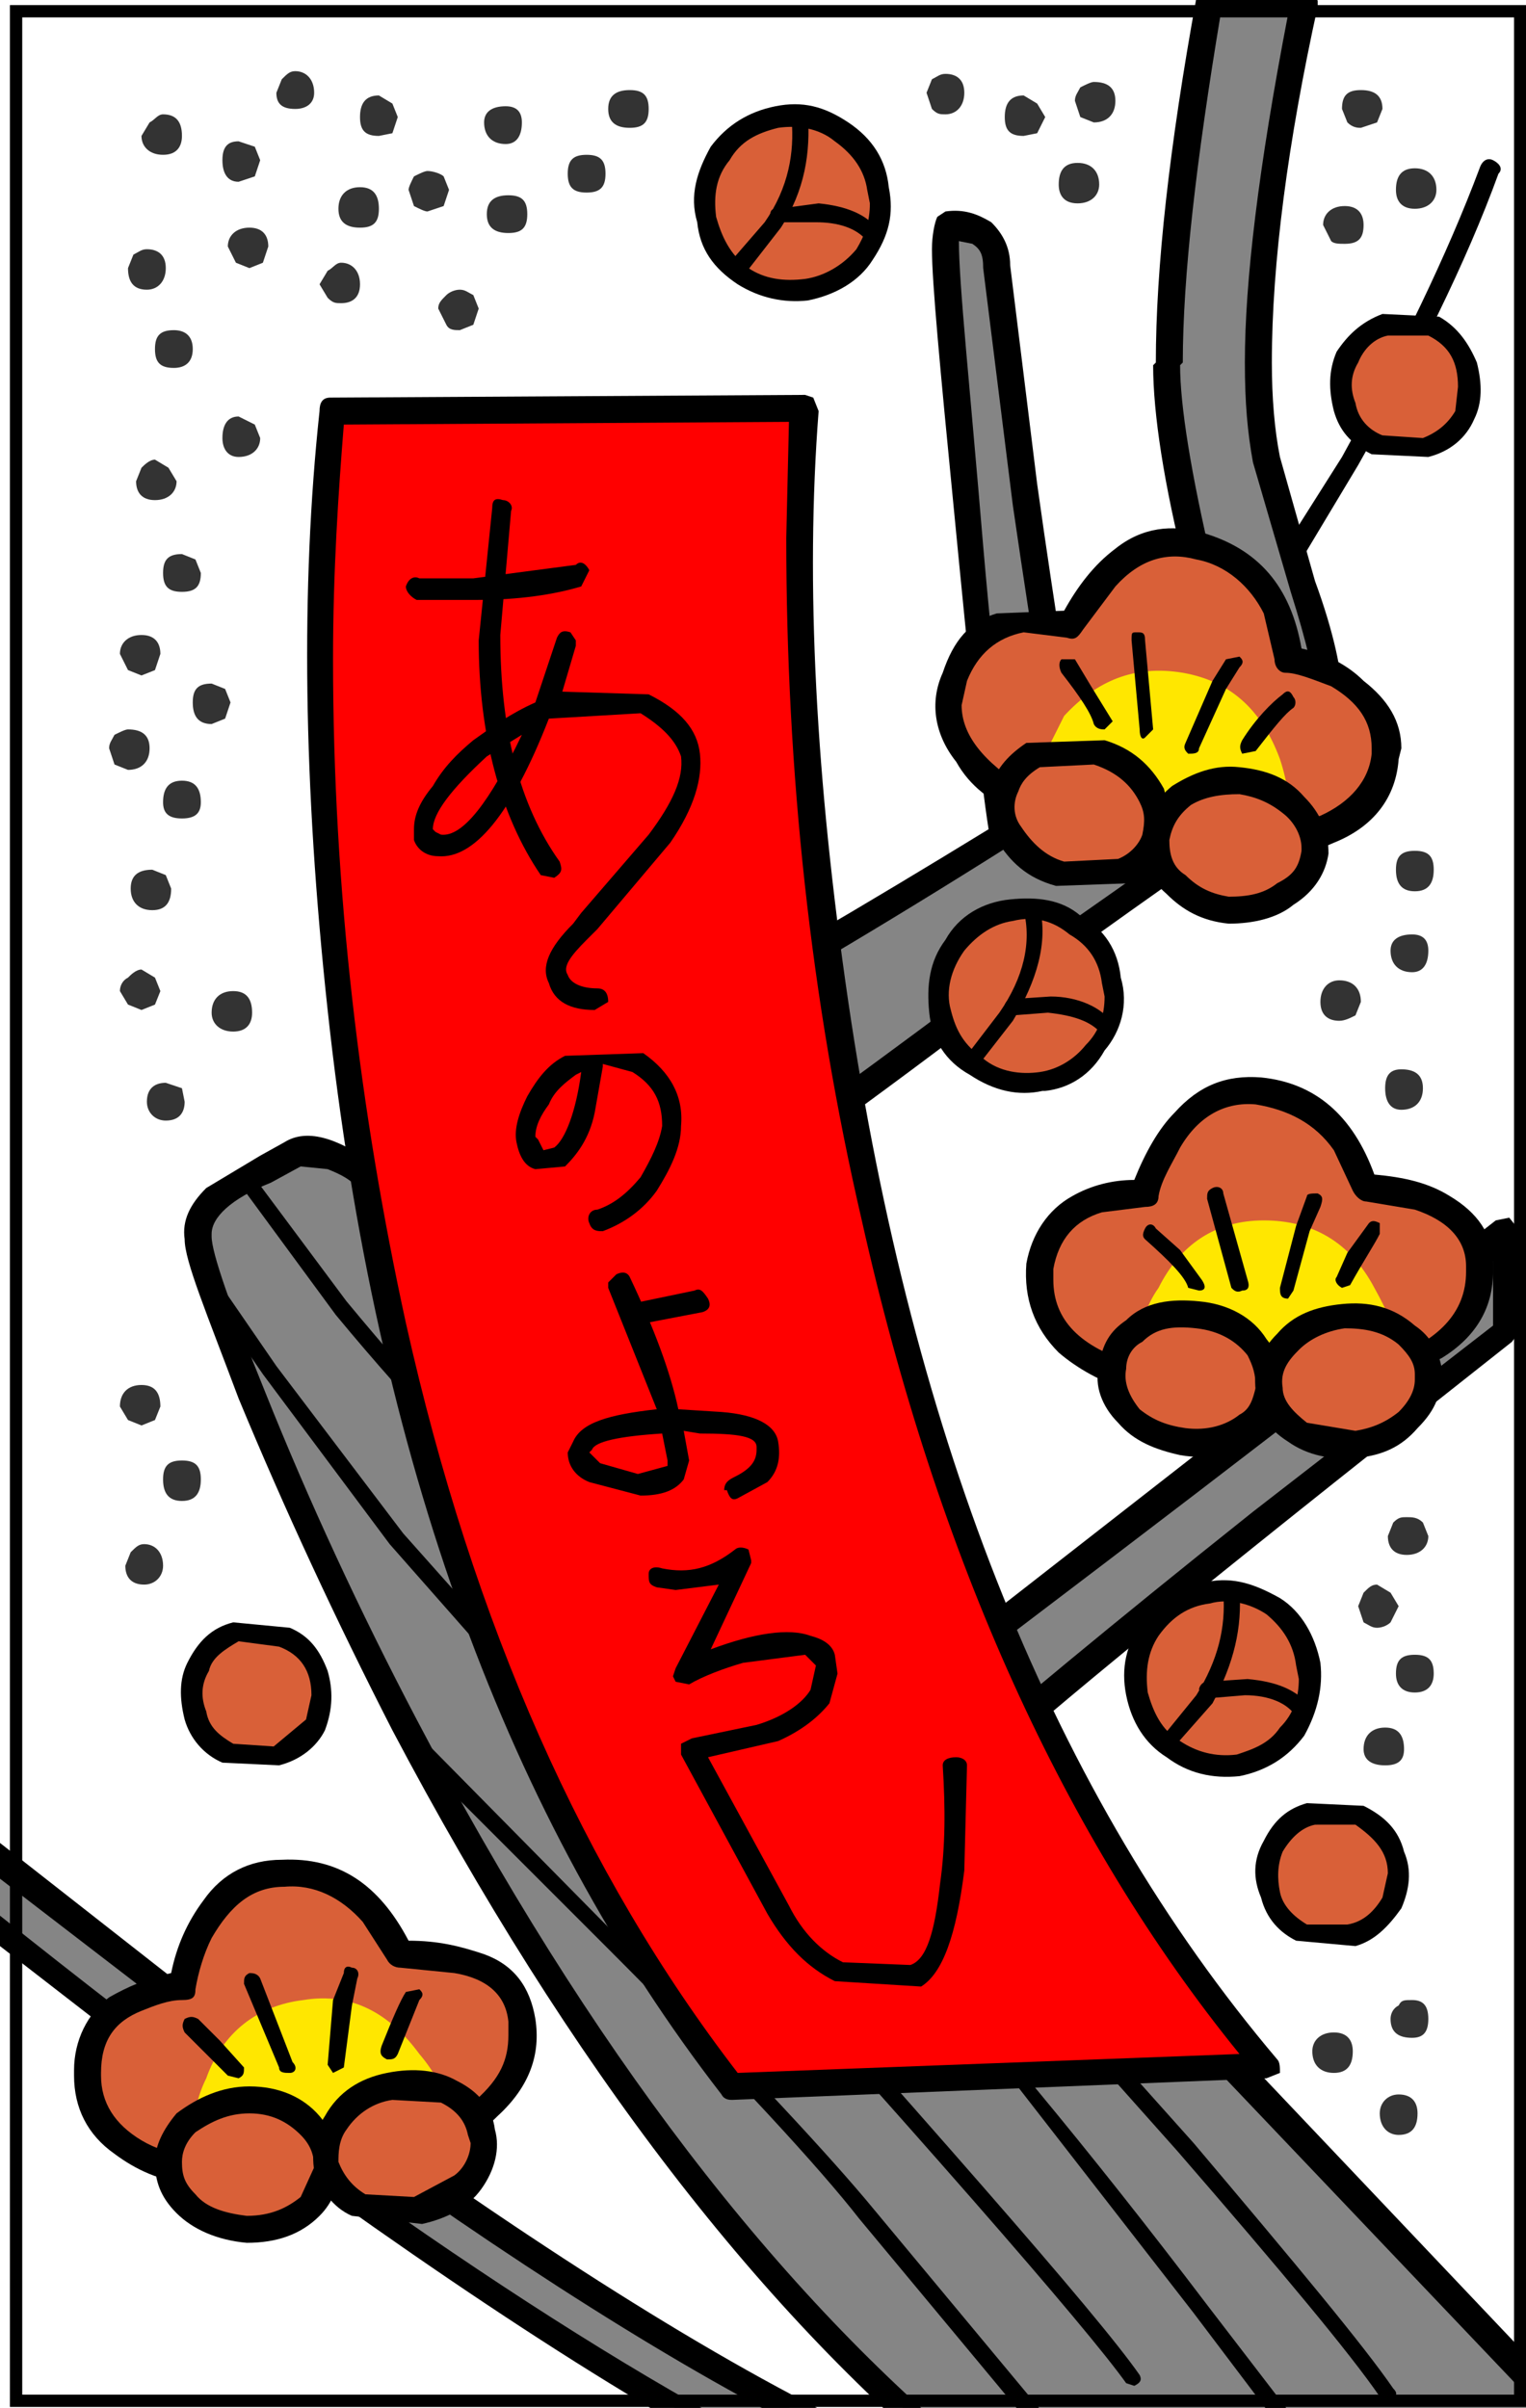 <?xml version="1.0" encoding="utf-8"?>
<!-- Generator: Adobe Illustrator 13.0.0, SVG Export Plug-In . SVG Version: 6.00 Build 14948)  -->
<!DOCTYPE svg PUBLIC "-//W3C//DTD SVG 1.1//EN" "http://www.w3.org/Graphics/SVG/1.1/DTD/svg11.dtd">
<svg version="1.1" id="圖層_1" xmlns="http://www.w3.org/2000/svg" xmlns:xlink="http://www.w3.org/1999/xlink" x="0px" y="0px"
	 width="372px" height="587px" viewBox="0 0 372 587" enable-background="new 0 0 372 587" xml:space="preserve">
<g>
	<g>
		<g>
			<path fill="#333333" d="M63.43,39.056l-1.316-3.288l-3.947-1.317c-2.629,0-3.946,1.317-3.946,4.604
				c0,3.288,1.317,5.26,3.946,5.26l3.947-1.316L63.43,39.056z"/>
		</g>
	</g>
	<g>
		<g>
			<path fill="#333333" d="M44.356,33.134c0-3.288-1.314-5.26-4.603-5.26c-1.316,0-1.975,1.317-3.288,1.972l-1.976,3.288
				c0,2.634,1.976,4.604,5.263,4.604C43.042,37.739,44.356,35.768,44.356,33.134z"/>
		</g>
	</g>
	<g>
		<g>
			<path fill="#333333" d="M46.989,85.09c0-3.288-1.975-4.604-4.604-4.604c-3.289,0-4.605,1.317-4.605,4.604
				c0,3.289,1.316,4.599,4.605,4.599C45.014,89.689,46.989,88.379,46.989,85.09z"/>
		</g>
	</g>
	<g>
		<g>
			<path fill="#333333" d="M92.366,50.893c0-3.289-1.317-5.26-4.605-5.26c-3.288,0-5.26,1.972-5.26,5.26s1.972,4.604,5.26,4.604
				C91.049,55.497,92.366,54.18,92.366,50.893z"/>
		</g>
	</g>
	<g>
		<g>
			<path fill="#333333" d="M127.22,29.846c0-2.633-1.314-3.943-3.946-3.943c-3.289,0-5.26,1.31-5.26,3.943
				c0,3.288,1.972,5.267,5.26,5.267C125.906,35.113,127.22,33.134,127.22,29.846z"/>
		</g>
	</g>
	<g>
		<g>
			<path fill="#333333" d="M96.967,28.536l-1.313-3.289l-3.288-1.978c-3.289,0-4.605,1.978-4.605,5.267s1.316,4.598,4.605,4.598
				l3.288-0.655L96.967,28.536z"/>
		</g>
	</g>
	<g>
		<g>
			<path fill="#333333" d="M128.537,52.208c0-3.288-1.317-4.604-4.605-4.604s-5.26,1.316-5.26,4.604c0,3.289,1.972,4.599,5.26,4.599
				S128.537,55.497,128.537,52.208z"/>
		</g>
	</g>
	<g>
		<g>
			<path fill="#333333" d="M65.401,60.095c0-2.627-1.316-4.599-4.604-4.599s-5.26,1.972-5.26,4.599l1.972,3.95l3.288,1.317
				l3.288-1.317L65.401,60.095z"/>
		</g>
	</g>
	<g>
		<g>
			<path fill="#333333" d="M40.413,65.362c0-3.289-1.975-4.605-4.605-4.605c-1.317,0-1.972,0.662-3.288,1.317l-1.316,3.289
				c0,3.288,1.316,5.259,4.604,5.259C38.438,70.621,40.413,68.649,40.413,65.362z"/>
		</g>
	</g>
	<g>
		<g>
			<path fill="#333333" d="M76.583,22.614c0-3.288-1.976-5.266-4.605-5.266c-1.317,0-1.972,0.662-3.289,1.978l-1.316,3.288
				c0,2.633,1.316,3.944,4.605,3.944C74.608,26.558,76.583,25.248,76.583,22.614z"/>
		</g>
	</g>
	<g>
		<g>
			<path fill="#333333" d="M43.042,117.317l-1.975-3.288l-3.288-1.978c-1.313,0-2.63,1.316-3.289,1.978l-1.313,3.288
				c0,2.627,1.313,4.599,4.602,4.599C41.067,121.916,43.042,119.945,43.042,117.317z"/>
		</g>
	</g>
	<g>
		<g>
			<path fill="#333333" d="M63.43,106.792l-1.316-3.289l-3.947-1.972c-2.629,0-3.946,1.972-3.946,5.261
				c0,2.626,1.317,4.605,3.946,4.605C61.455,111.397,63.43,109.418,63.43,106.792z"/>
		</g>
	</g>
	<g>
		<g>
			<path fill="#333333" d="M39.096,159.403c0-2.626-1.316-4.605-4.605-4.605c-3.288,0-5.259,1.979-5.259,4.605l1.972,3.949
				l3.288,1.31l3.289-1.31L39.096,159.403z"/>
		</g>
	</g>
	<g>
		<g>
			<path fill="#333333" d="M48.96,139.674l-1.316-3.289l-3.287-1.316c-3.289,0-4.603,1.316-4.603,4.605
				c0,3.288,1.313,4.605,4.603,4.605C47.644,144.279,48.96,142.962,48.96,139.674z"/>
		</g>
	</g>
	<g>
		<g>
			<path fill="#333333" d="M48.96,195.574c0-3.289-1.316-5.26-4.604-5.26c-3.289,0-4.603,1.971-4.603,5.26
				c0,2.626,1.313,3.95,4.603,3.95C47.644,199.524,48.96,198.2,48.96,195.574z"/>
		</g>
	</g>
	<g>
		<g>
			<path fill="#333333" d="M39.096,241.607l-1.316-3.287l-3.289-1.971c-1.313,0-2.629,1.31-3.288,1.971
				c-1.314,0.661-1.972,1.971-1.972,3.287l1.972,3.289l3.288,1.317l3.289-1.317L39.096,241.607z"/>
		</g>
	</g>
	<g>
		<g>
			<path fill="#333333" d="M36.466,182.42c0-3.288-1.976-4.604-5.263-4.604c-0.655,0-1.972,0.655-3.288,1.316
				c-0.655,1.317-1.314,1.972-1.314,3.288l1.314,3.951l3.288,1.31C34.491,187.681,36.466,185.708,36.466,182.42z"/>
		</g>
	</g>
	<g>
		<g>
			<path fill="#333333" d="M41.726,216.619l-1.313-3.288l-3.289-1.316c-3.289,0-5.263,1.316-5.263,4.604
				c0,3.289,1.974,5.261,5.263,5.261S41.726,219.908,41.726,216.619z"/>
		</g>
	</g>
	<g>
		<g>
			<path fill="#333333" d="M61.455,246.869c0-3.289-1.313-5.261-4.601-5.261c-3.289,0-5.263,1.973-5.263,5.261
				c0,2.633,1.974,4.604,5.263,4.604C60.142,251.473,61.455,249.501,61.455,246.869z"/>
		</g>
	</g>
	<g>
		<g>
			<path fill="#333333" d="M56.195,171.239l-1.316-3.289l-3.288-1.31c-3.288,0-4.602,1.31-4.602,4.599
				c0,3.289,1.314,5.267,4.602,5.267l3.288-1.321L56.195,171.239z"/>
		</g>
	</g>
	<g>
		<g>
			<path fill="#333333" d="M45.014,268.577l-0.657-3.289l-3.944-1.325c-2.633,0-4.605,1.325-4.605,4.613
				c0,2.626,1.972,4.597,4.605,4.597C43.701,273.174,45.014,271.203,45.014,268.577z"/>
		</g>
	</g>
	<g>
		<g>
			<path fill="#333333" d="M39.096,342.882c0-3.289-1.316-5.253-4.605-5.253c-3.288,0-5.259,1.964-5.259,5.253l1.972,3.288
				l3.288,1.324l3.289-1.324L39.096,342.882z"/>
		</g>
	</g>
	<g>
		<g>
			<path fill="#333333" d="M48.96,360.646c0-3.289-1.316-4.61-4.604-4.61c-3.289,0-4.603,1.321-4.603,4.61
				c0,3.287,1.313,5.254,4.603,5.254C47.644,365.898,48.96,363.934,48.96,360.646z"/>
		</g>
	</g>
	<g>
		<g>
			<path fill="#333333" d="M39.754,381.686c0-3.289-1.975-5.261-4.604-5.261c-1.314,0-1.972,0.663-3.288,1.972l-1.313,3.289
				c0,2.635,1.313,4.604,4.601,4.604C37.779,386.289,39.754,384.318,39.754,381.686z"/>
		</g>
	</g>
	<g>
		<g>
			<path fill="#333333" d="M266.641,19.981c-0.658,0-1.975,0.655-3.287,1.317c-0.66,1.316-1.316,1.971-1.316,3.288l1.316,3.95
				l3.287,1.31c3.289,0,5.262-1.972,5.262-5.26C271.9,21.298,269.93,19.981,266.641,19.981z"/>
		</g>
	</g>
	<g>
		<g>
			<path fill="#333333" d="M254.801,28.536l-1.97-3.289l-3.289-1.978c-3.288,0-4.604,1.978-4.604,5.267s1.316,4.598,4.604,4.598
				l3.289-0.655L254.801,28.536z"/>
		</g>
	</g>
	<g>
		<g>
			<path fill="#333333" d="M235.072,22.614c0-3.288-1.973-4.604-4.602-4.604c-1.316,0-1.976,0.661-3.289,1.316l-1.316,3.288
				l1.316,3.944c1.313,1.316,1.973,1.316,3.289,1.316C233.1,27.874,235.072,25.903,235.072,22.614z"/>
		</g>
	</g>
	<g>
		<g>
			<path fill="#333333" d="M267.955,44.978c0-3.289-1.973-5.267-5.262-5.267c-3.287,0-4.604,1.978-4.604,5.267
				c0,2.626,1.315,4.598,4.604,4.598S267.955,47.604,267.955,44.978z"/>
		</g>
	</g>
	<g>
		<g>
			<path fill="#333333" d="M337.006,26.558c0-3.289-1.971-4.599-5.259-4.599c-3.289,0-4.604,1.311-4.604,4.599l1.315,3.288
				c1.317,1.317,2.631,1.317,3.289,1.317l3.945-1.317L337.006,26.558z"/>
		</g>
	</g>
	<g>
		<g>
			<path fill="#333333" d="M350.16,46.288c0-3.289-1.972-5.261-5.26-5.261s-4.605,1.972-4.605,5.261
				c0,2.633,1.317,4.605,4.605,4.605S350.16,48.92,350.16,46.288z"/>
		</g>
	</g>
	<g>
		<g>
			<path fill="#333333" d="M332.405,54.841c0-2.633-1.316-4.61-4.605-4.61c-3.287,0-5.259,1.977-5.259,4.61l1.972,3.944
				c0.658,0.655,1.977,0.655,3.287,0.655C331.089,59.44,332.405,58.13,332.405,54.841z"/>
		</g>
	</g>
	<g>
		<g>
			<path fill="#333333" d="M348.188,231.744c0-2.628-1.316-3.95-3.945-3.95c-3.288,0-5.261,1.322-5.261,3.95
				c0,3.288,1.973,5.259,5.261,5.259C346.871,237.003,348.188,235.032,348.188,231.744z"/>
		</g>
	</g>
	<g>
		<g>
			<path fill="#333333" d="M331.747,244.235c0-3.288-1.972-5.253-5.259-5.253c-2.635,0-4.606,1.965-4.606,5.253
				c0,3.289,1.974,4.612,4.606,4.612c1.312,0,2.628-0.663,3.941-1.323L331.747,244.235z"/>
		</g>
	</g>
	<g>
		<g>
			<path fill="#333333" d="M346.871,265.289c0-3.289-1.971-4.613-5.259-4.613c-2.631,0-3.946,1.325-3.946,4.613
				s1.315,5.252,3.946,5.252C344.9,270.541,346.871,268.577,346.871,265.289z"/>
		</g>
	</g>
	<g>
		<g>
			<path fill="#333333" d="M349.505,212.015c0-3.289-1.315-4.604-4.604-4.604s-4.605,1.315-4.605,4.604s1.317,5.259,4.605,5.259
				S349.505,215.304,349.505,212.015z"/>
		</g>
	</g>
	<g>
		<g>
			<path fill="#333333" d="M348.188,374.454l-1.316-3.289c-1.313-1.315-2.629-1.315-3.942-1.315c-1.315,0-1.975,0-3.289,1.315
				l-1.315,3.289c0,2.634,1.315,4.598,4.604,4.598C346.216,379.052,348.188,377.088,348.188,374.454z"/>
		</g>
	</g>
	<g>
		<g>
			<path fill="#333333" d="M340.954,391.55l-1.973-3.286l-3.289-1.975c-1.314,0-1.974,0.664-3.287,1.975l-1.316,3.286l1.316,3.942
				c1.313,0.662,1.973,1.322,3.287,1.322c1.313,0,2.631-0.66,3.289-1.322L340.954,391.55z"/>
		</g>
	</g>
	<g>
		<g>
			<path fill="#333333" d="M349.505,407.991c0-3.288-1.315-4.599-4.604-4.599s-4.605,1.311-4.605,4.599
				c0,2.634,1.317,4.604,4.605,4.604S349.505,410.625,349.505,407.991z"/>
		</g>
	</g>
	<g>
		<g>
			<path fill="#333333" d="M342.271,426.41c0-3.289-1.316-5.268-4.604-5.268s-5.261,1.979-5.261,5.268
				c0,2.627,1.973,3.942,5.261,3.942S342.271,429.037,342.271,426.41z"/>
		</g>
	</g>
	<g>
		<g>
			<path fill="#333333" d="M348.188,492.174c0-3.288-1.316-4.609-3.945-4.609c-1.973,0-2.63,0-3.288,1.321
				c-1.314,0.655-1.973,1.965-1.973,3.288c0,3.289,1.973,4.601,5.261,4.601C346.871,496.773,348.188,495.463,348.188,492.174z"/>
		</g>
	</g>
	<g>
		<g>
			<path fill="#333333" d="M329.775,500.061c0-2.632-1.317-4.598-4.604-4.598c-3.289,0-5.261,1.966-5.261,4.598
				c0,3.289,1.972,5.269,5.261,5.269C328.458,505.328,329.775,503.35,329.775,500.061z"/>
		</g>
	</g>
	<g>
		<g>
			<path fill="#333333" d="M345.559,515.192c0-2.634-1.315-4.611-4.604-4.611c-2.631,0-4.604,1.979-4.604,4.611
				c0,3.287,1.974,5.253,4.604,5.253C344.242,520.445,345.559,518.479,345.559,515.192z"/>
		</g>
	</g>
	<g>
		<g>
			<path fill="#333333" d="M87.761,69.304c0-3.288-1.971-5.259-4.602-5.259c-1.317,0-1.975,1.317-3.288,1.972l-1.975,3.288
				l1.975,3.289c1.313,1.317,1.971,1.317,3.288,1.317C85.79,73.91,87.761,72.593,87.761,69.304z"/>
		</g>
	</g>
	<g>
		<g>
			<path fill="#333333" d="M116.696,75.226l-1.313-3.288c-1.316-0.655-1.975-1.317-3.288-1.317c-1.317,0-2.631,0.662-3.288,1.317
				c-1.317,1.31-1.975,1.972-1.975,3.288l1.975,3.944c0.657,1.316,1.971,1.316,3.288,1.316l3.288-1.316L116.696,75.226z"/>
		</g>
	</g>
	<g>
		<g>
			<path fill="#333333" d="M109.464,46.288l-1.315-3.289c-0.659-0.655-2.631-1.311-3.947-1.311c-0.658,0-1.972,0.655-3.288,1.311
				c-0.659,1.316-1.313,2.633-1.313,3.289l1.313,3.943c1.316,0.662,2.63,1.322,3.288,1.322l3.947-1.322L109.464,46.288z"/>
		</g>
	</g>
	<g>
		<g>
			<path fill="#333333" d="M158.13,26.558c0-3.289-1.317-4.599-4.605-4.599s-5.259,1.311-5.259,4.599s1.971,4.605,5.259,4.605
				S158.13,29.846,158.13,26.558z"/>
		</g>
	</g>
	<g>
		<g>
			<path fill="#333333" d="M147.607,42.344c0-3.288-1.316-4.604-4.605-4.604c-3.288,0-4.602,1.317-4.602,4.604
				c0,3.289,1.314,4.599,4.602,4.599C146.291,46.942,147.607,45.632,147.607,42.344z"/>
		</g>
	</g>
	<g>
		<g>
			<path d="M363.972,39.056c-1.313-0.655-2.631,0-3.289,1.971c-7.89,21.046-19.069,44.063-33.54,70.37l-20.385,32.227
				c-1.315,0.655-1.315,2.626,0.654,3.943l3.947-1.316l19.729-32.882c14.47-25.645,26.306-49.323,34.198-71.024
				C366.603,41.027,365.287,39.711,363.972,39.056z"/>
		</g>
	</g>
	<g>
		<g>
			<path fill="#858585" d="M321.224,154.143c-5.917-16.441-9.863-30.249-12.492-42.091c-3.289-15.125-2.632-38.142,1.97-69.053
				c1.976-15.125,4.605-29.594,7.234-42.747h-23.018c-6.576,35.516-9.864,64.455-9.864,88.127
				c-0.657,11.836,1.976,27.615,7.234,48.006c3.946,16.441,5.261,26.306,3.288,28.933c-2.629,5.267-13.813,15.131-33.54,27.629
				c-2.63-10.527-6.577-34.205-11.836-71.031l-7.234-57.209c0-3.951-1.972-7.239-4.604-8.556l-7.23-1.31
				c-1.316,0.655,0,23.018,4.602,68.392l9.205,80.233c-62.477,39.458-114.429,67.074-154.544,84.177l-7.232-5.26
				c-5.263-1.978-9.209-2.633-11.84-1.316l-14.465,7.893c-5.922,3.942-9.21,8.547-8.551,12.497
				c2.629,20.385,19.729,59.845,50.64,119.688c42.747,80.896,89.439,141.394,140.077,182.167l152.572-3.947L233.1,432.986
				c23.678-21.707,69.055-57.223,134.159-108.512v-24.34c-15.124,13.151-65.104,51.301-149.94,115.748
				c-38.146-41.43-64.451-74.313-78.917-99.308l98.646-71.018l55.241-39.458c15.784-10.527,25.646-19.73,28.936-25.651
				C324.513,174.527,324.513,165.979,321.224,154.143z"/>
		</g>
	</g>
	<g>
		<g>
			<path d="M52.907,311.979l-2.63-0.655c-0.658,0.655-1.317,1.965-0.658,2.627l14.466,21.046l30.91,41.43l58.53,66.429
				c71.027,78.255,111.141,124.288,121.004,138.104l1.977,0.655c1.313-0.655,1.973-1.316,1.313-2.634
				c-10.52-15.125-51.295-61.158-121.005-139.414L98.284,373.8l-30.911-40.782L52.907,311.979z"/>
		</g>
	</g>
	<g>
		<g>
			<path d="M102.23,423.121l-2.629,0.655c-0.658,1.311-0.658,1.311,0,2.634l47.349,47.346c32.883,32.882,53.271,55.244,62.476,67.08
				l48.665,58.527l3.289,0.661c0.657-0.661,0.657-1.973,0-3.289l-48.666-58.525c-9.206-11.188-30.253-34.205-63.134-67.087
				L102.23,423.121z"/>
		</g>
	</g>
	<g>
		<g>
			<path d="M61.455,286.328l-3.289-0.655c-0.658,1.31-0.658,1.971,0,2.632l23.676,32.22c19.072,23.02,36.171,40.776,51.953,53.93
				c13.154,11.175,36.171,36.171,68.395,76.284c-30.907-42.093-52.611-68.397-65.764-78.919
				c-15.784-13.152-32.882-31.563-51.953-54.582L61.455,286.328z"/>
			<path d="M315.965,590.16l-21.704-28.277c-28.937-38.148-55.241-69.709-78.918-95.357l75.63,97.327l22.361,29.596h2.631
				C317.278,592.787,317.278,591.477,315.965,590.16z"/>
		</g>
	</g>
	<g>
		<g>
			<path d="M252.171,479.022c-0.657,0-1.971,0-2.629,0c-1.317,1.311-1.317,1.966,0,3.286l37.487,42.087
				c25.646,29.595,42.087,49.321,49.32,59.849l2.632,0.655c1.313-0.655,1.973-1.315,0.657-2.635
				c-7.233-10.519-23.675-30.248-48.668-59.842L252.171,479.022z"/>
		</g>
	</g>
	<g>
		<g>
			<path d="M320.565-1.719l-2.631-1.317h-23.018c-1.972,0-2.63,1.317-3.288,2.634c-6.576,36.17-9.865,65.764-9.865,88.781
				l-0.658,0.655c0,11.843,2.635,28.939,7.894,49.979l4.606,21.707l-0.658,3.289c-1.977,3.941-11.842,11.836-29.594,23.672
				c-1.976-13.807-5.92-36.826-10.522-69.708l-6.577-53.266c0-4.612-1.973-7.9-4.604-10.527c-3.289-1.972-6.577-3.288-11.178-2.627
				l-1.977,1.31c-0.655,1.317-1.313,4.605-1.313,7.893c0,7.893,1.972,28.933,5.26,62.477c3.945,40.776,6.576,66.426,8.552,78.917
				c-61.162,37.487-111.145,65.102-149.945,81.544c-9.207-6.577-16.441-8.542-21.701-5.253l-5.918,3.288l-13.153,7.886
				c-3.946,3.945-5.92,7.894-5.263,12.498c0,5.26,5.263,17.75,13.153,38.804c11.182,26.961,23.676,53.921,37.487,80.883
				c43.405,82.206,90.753,143.371,141.393,184.142l1.972,0.66l152.573-3.948l3.289-1.311v-1.979l-0.658-1.966L238.361,432.986
				c24.332-21.707,67.737-56.563,130.214-105.885l1.973-2.627v-24.34l-2.631-3.287l-3.288,0.659L217.977,411.936
				c-35.517-38.799-61.164-70.363-74.975-94.697c33.541-23.018,65.766-46.034,96.018-69.053l36.828-26.304l31.564-22.356
				c7.895-6.577,13.812-12.498,16.441-17.104c1.977-3.288,3.288-7.893,3.288-13.152c0-5.259-1.972-15.125-6.576-27.622
				l-8.549-30.249c-1.316-6.577-1.972-14.47-1.972-23.018c0-24.334,3.943-53.928,11.178-86.81V0.252L320.565-1.719z M297.549,3.541
				h16.44c-7.231,37.486-10.521,65.108-10.521,84.838c0,9.865,0.655,17.096,1.973,24.328l9.206,31.573
				c3.947,12.498,5.918,21.039,5.918,24.988c0,3.949-1.313,7.238-2.631,9.864c-2.629,3.95-7.89,9.865-15.781,16.442l-29.595,21.045
				l-37.486,26.306c-28.937,21.701-61.817,45.379-98.646,71.024l-1.314,2.627v1.322c14.466,25.646,41.431,58.525,80.23,100.611
				h4.604c73-55.238,121.008-92.07,144.024-111.139v15.779l-58.529,45.381c-35.513,28.283-59.847,48.669-74.313,61.166l-1.317,2.628
				v0.66l0.66,1.965l153.886,161.784l-144.682,3.289c-49.981-40.775-96.016-100.619-138.105-180.854
				c-13.811-26.305-26.305-53.271-36.829-79.579c-8.548-21.04-13.152-34.192-13.152-38.136v-0.66c0-3.949,4.604-8.548,14.469-12.493
				l7.234-3.948l6.577,0.661c3.288,1.31,5.918,2.626,7.89,5.253h3.288c40.776-16.442,92.729-44.713,155.205-84.17l1.971-2.634
				v-0.654c-1.971-7.901-5.259-31.574-8.548-69.715c-3.288-39.458-5.917-63.793-5.917-74.312l0,0l3.287,0.655
				c1.973,1.316,2.63,2.633,2.63,5.921l7.235,57.871c5.259,36.17,9.206,59.849,11.836,70.368l1.316,2.635l3.289-0.662
				c21.041-13.154,32.223-23.018,35.511-28.277l1.317-6.577l-4.605-23.018c-5.26-22.362-7.893-38.803-7.893-48.668l0.657-0.655
				C288.342,67.333,291.63,39.056,297.549,3.541z"/>
		</g>
	</g>
	<g>
		<g>
			<path fill="#858585" d="M198.9,590.16c-38.798-19.067-84.833-49.985-140.734-90.755l-71.682-56.554l-6.576,11.828l71.683,55.9
				c55.899,41.437,101.934,72.34,140.734,91.416L198.9,590.16z"/>
		</g>
	</g>
	<g>
		<g>
			<path d="M200.219,587.533c-37.487-19.074-83.522-49.323-138.764-90.104l-73-57.21l-2.629-0.654l-1.972,1.966l-6.577,11.186
				c-1.315,1.966-1.315,3.289,0.659,4.601l72.996,56.555c55.9,41.436,101.935,71.686,139.421,90.76
				c2.629,1.312,3.287,1.312,4.604-1.316l6.576-11.835l0.655-1.979L200.219,587.533z M194.301,591.477l-3.945,5.922
				c-55.243-28.283-123.638-76.29-206.5-143.372l3.289-5.92l79.575,61.166C116.696,546.095,159.443,573.718,194.301,591.477z"/>
		</g>
	</g>
	<g>
		<g>
			<path fill="#FF0000" d="M81.185,100.215c-4.601,41.431-3.946,89.444,1.316,144.681c11.836,108.512,44.06,196.633,96.017,263.72
				l130.213-5.268c-55.242-64.447-90.1-151.259-105.882-260.425c-7.234-53.928-9.865-101.935-6.578-143.371L81.185,100.215z"/>
		</g>
	</g>
	<g>
		<g>
			<path d="M198.247,96.927l-1.976-0.662L80.526,96.927c-1.972,0-2.63,1.317-2.63,3.288c-4.602,42.748-3.946,91.409,1.975,145.999
				c11.836,109.822,44.06,197.292,96.013,264.368c0.659,1.323,1.976,1.323,2.634,1.323l130.213-5.268l3.286-1.31
				c0-1.323,0-2.634-0.657-3.289c-54.583-64.454-88.781-150.604-104.565-257.804c-7.893-53.921-10.521-101.934-7.234-144.02
				L198.247,96.927z M192.325,102.842l-0.655,28.284c0,57.21,5.919,112.455,18.413,166.382
				c18.413,82.205,49.323,150.599,92.07,203.208l-122.321,4.612c-37.485-48.669-64.449-109.174-80.89-182.831
				C87.761,271.203,81.185,217.274,81.185,160.72c0-21.707,1.316-40.775,2.63-57.216L192.325,102.842z"/>
		</g>
	</g>
	<g>
		<g>
			<path d="M143.661,139.013c-0.659-1.311-1.972-2.627-3.288-1.311l-24.989,3.288H102.23c-1.316-0.655-2.629,0-3.288,1.972
				c0,1.317,1.313,2.627,2.629,3.288h14.47c10.52,0,19.071-1.316,25.647-3.288L143.661,139.013z"/>
		</g>
	</g>
	<g>
		<g>
			<path d="M122.618,121.916c-1.976-0.655-2.633,0-2.633,1.979l-3.289,32.221c0,23.017,5.263,42.747,15.128,57.216l3.288,0.655
				c1.972-1.31,1.972-1.971,1.314-3.944c-9.865-13.807-14.467-32.227-14.467-55.244l2.63-30.249
				C125.248,123.233,123.931,121.916,122.618,121.916z"/>
		</g>
	</g>
	<g>
		<g>
			<path d="M140.373,156.115l-1.313-1.972c-1.975-0.655-2.633,0-3.288,1.31l-5.263,15.786c-5.918,2.635-10.523,5.921-15.125,9.21
				c-3.947,3.288-7.234,6.577-9.865,11.175c-3.288,3.95-4.604,7.238-4.604,10.526v2.626c0.658,1.979,2.63,3.951,5.918,3.951
				c8.551,0.661,17.758-9.865,26.963-33.542l22.36-1.311c5.263,3.287,8.55,6.576,9.864,10.519c0.658,5.267-1.971,11.182-7.89,19.074
				l-16.441,19.075l-1.975,2.626c-5.919,5.917-7.89,10.526-5.919,14.47c1.317,4.598,5.264,6.577,11.182,6.577l3.288-1.979
				c0-2.627-1.316-3.288-2.63-3.288c-3.946,0-6.576-1.31-7.235-3.287c-1.316-1.966,0.659-4.599,4.602-8.543l2.633-2.632
				l17.755-21.046c5.918-8.549,7.893-15.78,7.235-21.701c-0.659-5.922-4.605-10.521-12.495-14.47l-21.046-0.661l3.289-11.175
				V156.115z M118.671,184.392l8.549-5.26c-7.89,16.442-14.466,24.99-19.729,24.334l-1.313-0.654l-0.659-0.663
				C105.518,198.2,110.12,192.285,118.671,184.392z"/>
		</g>
	</g>
	<g>
		<g>
			<path d="M130.508,285.018l7.235-0.661c2.63-2.628,5.918-6.577,7.235-13.153l1.972-11.182v-0.656l0,0l7.234,1.973
				c5.26,3.288,7.235,7.239,7.235,13.153c-0.659,3.949-2.63,7.893-5.263,12.491c-3.289,3.949-6.577,6.577-10.521,7.898
				c-1.975,0-2.633,1.967-1.975,3.289c0.658,1.966,1.975,1.966,3.289,1.966c5.263-1.966,9.864-5.255,13.153-9.865
				c3.288-5.253,5.917-10.52,5.917-15.78c0.658-7.239-2.629-13.153-9.207-17.758l-19.07,0.654c-3.947,1.978-6.577,5.267-9.206,9.865
				c-1.976,3.951-3.289,7.9-2.631,11.188C126.561,281.729,127.877,284.356,130.508,285.018z M131.166,277.78l-0.658-0.663
				c0-2.626,1.317-5.253,3.288-7.887c1.317-3.289,3.947-5.267,6.577-7.23l1.316-0.662c-1.316,9.865-3.946,16.442-6.577,18.413
				l-2.629,0.655L131.166,277.78z"/>
		</g>
	</g>
	<g>
		<g>
			<path d="M153.525,311.322c-0.658-1.322-1.972-1.322-3.288-0.662l-1.971,1.973v1.316l11.836,29.595
				c-11.836,1.315-18.413,3.288-20.388,7.894l-1.314,2.633c0,3.287,1.972,5.914,5.26,7.231l12.495,3.287
				c5.263,0,8.55-1.315,10.522-3.942l1.317-4.61l-1.317-7.231l3.947,0.655c9.207,0,13.811,0.66,13.811,3.288v0.661
				c0,2.627-1.316,4.604-5.263,6.575c-1.313,0.662-2.63,1.317-2.63,3.289h0.658c0.658,1.972,1.316,2.627,2.631,1.972l7.233-3.942
				c2.629-2.635,3.289-5.923,2.629-9.865c-0.657-3.941-5.259-6.576-13.812-7.23l-10.519-0.661
				C163.39,334.34,159.443,323.813,153.525,311.322z M146.291,356.695l-2.63-2.627l0.658-0.66c0.659-1.973,6.577-3.289,17.1-3.949
				l1.313,6.576v1.32l-7.231,1.969L146.291,356.695z"/>
		</g>
	</g>
	<g>
		<g>
			<path d="M172.596,316.576c-1.313-1.965-1.971-2.627-3.288-1.965l-15.783,3.287c0,0-0.658,0-1.313,0.653l-0.659,1.974
				c0,1.315,1.313,2.625,2.63,2.625l17.099-3.287C173.255,319.21,173.255,317.898,172.596,316.576z"/>
		</g>
	</g>
	<g>
		<g>
			<path d="M161.418,382.341c-1.975-0.655-3.289,0-3.289,1.323c0,1.965,0,2.625,1.972,3.289l4.604,0.654l10.522-1.318
				l-10.522,20.393l-0.658,1.965l0.658,1.324l3.289,0.654c3.288-1.979,8.548-3.943,13.153-5.268l15.125-1.965l2.629,2.625
				l-1.313,5.916c-1.975,3.289-6.576,6.576-13.153,8.555l-15.782,3.288l-2.634,1.311v2.633l21.047,38.806
				c4.604,7.886,9.863,13.152,16.439,16.438l21.045,1.312c5.262-3.286,8.549-12.491,10.521-28.271l0.658-25.65
				c0-1.315-1.313-1.979-2.631-1.979c-1.971,0-3.287,0.662-3.287,1.979c0.658,10.521,0.658,19.73-0.658,28.939
				c-1.313,11.83-3.289,18.406-7.234,19.729l-16.441-0.662c-5.26-2.627-9.863-7.237-13.152-13.814l-19.729-36.171l17.1-3.943
				c5.919-2.633,9.863-5.92,12.494-9.207l1.976-7.232l-0.658-4.598c-0.657-2.635-3.288-3.951-5.918-4.612
				c-5.264-1.966-13.812-0.655-24.334,3.288l9.864-21.039v-0.655l-0.659-2.633c-1.313-0.654-2.628-0.654-3.287,0
				C173.255,382.341,167.995,383.664,161.418,382.341z"/>
		</g>
	</g>
	<g>
		<g>
			<path fill="#D96038" d="M360.683,308.689c0-7.894-5.259-13.81-14.467-17.098l-13.811-1.979c-0.658-3.942-1.976-7.23-4.605-11.174
				c-5.259-7.237-12.493-11.188-21.042-12.499c-8.551-0.653-15.785,3.289-21.703,11.838c-2.631,4.604-4.604,9.203-5.919,13.152
				l-11.181,1.317c-8.549,1.972-12.496,7.887-14.467,16.44c-1.317,8.547,1.971,15.123,9.865,21.037
				c4.602,3.289,8.547,4.612,12.494,5.924l61.817-0.655c3.946-1.316,7.893-3.289,11.839-5.921
				C358.053,323.813,361.341,316.576,360.683,308.689z"/>
		</g>
	</g>
	<g>
		<g>
			<path d="M286.371,271.203c-3.947,3.949-7.234,9.865-9.865,16.44c-5.263,0-10.523,1.317-15.127,3.949
				c-5.92,3.288-9.865,9.204-11.179,16.441c-0.658,8.542,1.971,15.779,7.89,21.693c4.604,3.95,10.523,7.239,17.1,9.211l62.478-0.654
				l0.657-0.655l13.151-6.575c8.55-5.268,12.496-12.501,12.496-21.054v-1.966c0-7.237-3.946-12.497-10.522-16.441
				c-5.26-3.289-11.178-4.61-18.413-5.265c-5.26-14.464-14.47-22.364-27.623-23.674C298.864,262,292.288,264.626,286.371,271.203z
				 M306.1,269.23c7.891,1.31,14.467,4.599,19.071,11.175l4.604,9.865c0.654,1.322,1.972,2.631,3.289,2.631l11.836,1.979
				c7.893,2.627,12.493,7.231,12.493,13.81V310c0,9.863-6.575,17.104-20.389,21.706l-60.5,0.657
				c-13.151-3.945-19.729-10.521-19.729-20.387v-2.633c1.313-7.232,5.261-11.837,11.838-13.808l10.521-1.315
				c1.971,0,3.288-0.663,3.288-2.629c0.658-3.949,3.289-7.899,5.261-11.842C292.288,271.864,298.864,268.577,306.1,269.23z"/>
		</g>
	</g>
	<g>
		<g>
			<path fill="#FFE700" d="M335.035,313.949c-5.919-11.182-15.125-16.441-26.963-16.441s-20.389,5.914-25.648,16.441
				c-3.288,4.604-4.604,9.863-5.26,15.777c10.52,5.269,24.331,7.24,41.432,5.269l23.018-4.604
				C340.295,324.477,338.323,319.863,335.035,313.949z"/>
		</g>
	</g>
	<g>
		<g>
			<path fill="#D96038" d="M309.388,338.284c0-3.944-0.656-7.894-3.945-11.183c-3.288-3.951-7.894-5.914-13.153-6.576
				c-5.917-0.662-9.864,0-13.811,2.625c-4.604,1.979-6.576,5.925-7.234,10.527c-0.654,3.95,0.658,7.893,3.945,11.182
				c3.289,3.943,7.234,5.921,13.152,6.576c5.264,0.654,9.865-0.656,13.813-2.633C306.758,346.17,308.73,342.882,309.388,338.284z"/>
		</g>
	</g>
	<g>
		<g>
			<path d="M305.441,350.119c3.945-2.625,6.575-6.575,7.233-11.182v-1.971c0-3.951-1.315-7.24-3.944-10.527
				c-3.289-5.252-9.208-8.541-16.442-9.203c-6.575-0.66-13.151,0-17.758,4.604c-3.941,2.634-5.917,5.923-6.575,11.175
				c-1.314,4.612,0.658,9.865,4.604,13.815c3.947,4.604,9.207,6.575,15.125,7.894C294.918,356.035,300.838,354.068,305.441,350.119z
				 M288.999,348.148c-4.604-0.654-7.894-1.979-11.181-4.604c-2.629-3.288-3.943-6.576-3.289-9.864c0-2.625,1.318-5.262,3.949-6.576
				c3.285-3.289,7.233-3.951,13.15-3.289c5.919,0.662,9.865,3.289,12.495,6.578c1.316,2.625,1.975,4.604,1.975,7.893
				c-0.657,2.632-1.315,5.26-3.945,6.576C298.864,347.494,294.261,348.805,288.999,348.148z"/>
		</g>
	</g>
	<g>
		<g>
			<path fill="#D96038" d="M348.188,334.34c-0.658-3.947-2.63-7.236-6.575-10.525c-4.606-2.625-9.207-3.289-14.471-2.625
				c-5.261,0-9.863,2.625-13.152,5.914s-5.259,7.236-4.603,11.182c0,4.598,2.63,8.548,6.577,10.52
				c4.602,2.633,9.206,3.943,14.466,3.287c5.263-0.654,9.864-2.632,13.152-5.921C346.871,342.882,348.188,338.284,348.188,334.34z"
				/>
		</g>
	</g>
	<g>
		<g>
			<path d="M345.559,348.148c4.603-4.604,5.917-8.557,5.917-14.471c-0.656-3.951-2.629-7.893-6.574-10.527
				c-5.262-4.599-11.182-5.914-17.759-5.252c-6.576,0.653-11.836,2.627-15.782,7.23c-3.947,3.945-5.918,8.549-5.261,13.809
				c0,4.605,2.632,9.211,7.891,12.498c4.605,3.289,10.522,4.6,17.1,3.942C337.006,354.727,341.612,352.747,345.559,348.148z
				 M344.9,334.995v1.312c0,2.633-1.317,5.266-3.946,7.898c-3.288,2.627-6.576,3.943-10.523,4.6l-11.835-1.973
				c-3.289-2.627-5.92-5.262-5.92-8.548c-0.658-3.944,1.313-6.578,3.947-9.209c2.629-2.636,6.576-4.601,11.177-5.263
				c4.605,0,9.206,0.662,13.154,3.951C343.583,330.393,344.9,332.363,344.9,334.995z"/>
		</g>
	</g>
	<g>
		<g>
			<path d="M298.207,290.932c0-1.317-1.313-1.971-2.631-1.317c-1.315,0.657-1.315,1.317-1.315,2.635l5.922,21.7
				c0.655,0.661,1.313,1.315,2.629,0.661c1.313,0,1.973-0.661,1.313-2.633L298.207,290.932z"/>
		</g>
	</g>
	<g>
		<g>
			<path fill="#DA8E55" d="M313.989,314.611l6.576-21.709l-2.631,5.924C315.965,304.084,314.647,309.346,313.989,314.611z"/>
		</g>
	</g>
	<g>
		<g>
			<path d="M321.224,290.932c-1.313,0-2.628,0-2.628,0.661l-2.631,7.233l-3.947,15.123c0,1.316,0,2.627,1.973,2.627l1.316-1.965
				l3.945-14.477l2.63-5.914C322.541,292.249,322.541,291.593,321.224,290.932z"/>
		</g>
	</g>
	<g>
		<g>
			<path d="M336.351,298.17c-1.314-0.662-1.973-0.662-2.631,0l-5.262,7.23l-2.628,5.922c-0.659,0.654,0,1.965,1.313,2.627
				l1.975-0.662c3.289-5.915,5.919-9.865,7.233-12.49V298.17z"/>
		</g>
	</g>
	<g>
		<g>
			<path d="M281.766,299.48c-0.658-1.312-1.972-1.312-2.629,0c-0.658,1.315-0.658,1.977,0,2.631
				c5.918,5.261,9.862,9.211,10.522,11.838l2.629,0.662c1.317,0,1.974-0.662,0.659-2.635l-5.264-7.23L281.766,299.48z"/>
		</g>
	</g>
	<g>
		<g>
			<path fill="#D96038" d="M309.388,206.101l13.153-3.951c9.206-3.288,14.465-9.865,15.125-17.758
				c0.657-7.887-2.631-13.807-10.523-19.074l-13.152-4.599l-2.63-11.843c-3.947-7.887-9.864-13.808-19.071-15.78
				c-7.893-2.627-16.439,0-23.018,7.238l-7.893,11.83l-11.837-1.31c-7.894,1.31-13.812,5.26-17.101,13.807
				c-2.629,7.894-0.657,15.787,5.92,22.364c3.945,3.943,7.234,6.575,11.181,8.548L309.388,206.101z"/>
		</g>
	</g>
	<g>
		<g>
			<path d="M317.278,158.087c-2.631-15.125-10.521-24.328-24.331-28.277c-7.234-1.972-14.469-1.317-21.047,3.949
				c-5.26,3.943-9.207,9.204-12.494,15.118l-16.44,0.661c-6.577,1.972-10.522,6.577-13.153,14.471
				c-3.287,7.23-1.972,15.123,3.287,21.699c3.289,5.916,8.551,9.866,15.125,12.492l0.659,0.662l60.504,10.525h0.658
				c4.603,0,9.206-1.323,15.125-3.949c9.864-3.951,15.124-11.181,15.783-20.391l0.658-2.627c0-6.575-3.289-11.835-9.207-16.44
				C328.458,162.03,323.199,159.403,317.278,158.087z M291.63,136.385c7.234,1.317,13.153,6.577,16.442,13.153l2.628,11.182
				c0,1.971,1.316,3.289,2.634,3.289c2.631,0,5.918,1.31,11.179,3.288c6.576,3.942,9.865,8.548,9.865,15.123v1.317
				c-0.658,6.577-5.262,11.836-12.496,15.125l-11.836,3.951L250.2,192.285c-10.523-6.577-15.782-13.153-15.782-20.39l1.313-5.916
				c2.631-6.576,7.235-10.526,13.813-11.836l10.523,1.31c1.971,0.662,2.627,0,3.945-1.965l7.891-10.526
				C277.818,136.385,284.396,134.414,291.63,136.385z"/>
		</g>
	</g>
	<g>
		<g>
			<path fill="#FFE700" d="M291.63,202.813c7.894,0.654,15.782,0.654,23.019-0.663c0-5.261-0.658-11.181-2.631-17.103
				c-4.604-12.491-12.494-19.068-23.676-21.039c-11.836-1.979-21.042,1.971-28.936,10.519l-7.235,14.469
				C261.379,196.889,274.529,202.15,291.63,202.813z"/>
		</g>
	</g>
	<g>
		<g>
			<path fill="#D96038" d="M281.766,204.776c1.316-4.598,0.658-8.54-1.972-12.491c-2.63-3.949-6.577-7.237-11.181-8.547
				c-5.26-1.978-9.865-1.978-15.125,0c-3.946,1.31-7.234,4.598-8.553,8.547c-1.971,3.951-1.313,7.893,1.977,12.491
				c2.63,3.951,6.576,6.577,11.836,7.9l13.811,0.655C277.164,212.015,279.794,208.727,281.766,204.776z"/>
		</g>
	</g>
	<g>
		<g>
			<path d="M285.713,200.178l-1.973-7.893c-3.289-5.914-7.893-9.865-14.469-11.835l-19.071,0.655
				c-3.946,2.633-7.234,5.922-8.552,10.52c-1.973,3.95-1.313,8.554,1.316,13.152c3.288,5.267,7.234,9.21,14.469,11.188l18.414-0.661
				c4.604-2.627,7.233-5.917,9.205-9.865L285.713,200.178z M278.479,203.466c-0.658,1.972-2.631,4.598-5.92,5.921l-13.151,0.655
				c-4.605-1.316-7.894-4.604-10.522-8.555c-1.972-2.626-1.972-5.914-0.658-8.541c0.658-1.978,1.976-3.951,5.264-5.921l13.152-0.655
				c5.918,1.965,9.207,5.253,11.178,9.203C279.136,198.2,279.136,200.178,278.479,203.466z"/>
		</g>
	</g>
	<g>
		<g>
			<path fill="#D96038" d="M320.565,208.064c0-4.598-1.313-8.541-5.26-11.829c-3.289-3.289-7.233-5.267-13.152-5.922
				c-5.261,0-9.865,1.31-13.813,3.287c-3.946,3.289-5.918,6.577-6.577,11.175c0,3.951,0.659,7.239,4.606,11.188
				c3.288,3.289,7.89,5.253,13.151,5.916c5.919,0,9.864-0.663,14.467-3.289C317.936,215.304,319.91,212.015,320.565,208.064z"/>
		</g>
	</g>
	<g>
		<g>
			<path d="M302.153,187.026c-5.919-0.655-11.183,1.31-16.44,4.598c-3.947,3.287-6.576,7.238-7.234,12.498
				c0,5.265,1.315,9.864,5.918,13.808c3.945,3.951,8.552,6.577,15.127,7.237c5.919,0,11.837-1.315,15.783-4.604
				c5.26-3.288,7.894-7.886,8.549-12.498c0-5.252-1.974-9.865-5.92-13.807C313.989,189.659,308.73,187.681,302.153,187.026z
				 M290.316,196.236c3.289-1.979,7.231-2.635,11.837-2.635c3.945,0.657,7.233,1.973,10.521,4.599
				c2.631,1.978,4.604,5.267,4.604,8.555v0.657c-0.655,3.941-1.973,5.92-5.919,7.893c-3.287,2.626-7.234,3.288-11.837,3.288
				c-3.946-0.662-7.234-1.973-10.523-5.261c-3.286-1.979-3.944-5.267-3.944-8.555C285.713,201.488,287.029,198.862,290.316,196.236z
				"/>
		</g>
	</g>
	<g>
		<g>
			<path d="M279.136,156.115c0-1.972-0.657-1.972-1.972-1.972c-1.316,0-1.316,0-1.316,1.972l1.973,21.7
				c0,1.979,0.658,2.634,1.315,1.979l1.972-1.979L279.136,156.115z"/>
		</g>
	</g>
	<g>
		<g>
			<path d="M302.153,160.065l-3.289,0.655l-3.288,5.26l-6.577,15.125c-0.657,1.316,0,1.978,0.66,2.633c1.313,0,2.629,0,2.629-1.317
				l6.576-14.47l3.289-5.259C303.47,161.375,302.813,160.72,302.153,160.065z"/>
		</g>
	</g>
	<g>
		<g>
			<path d="M315.307,169.929c-0.658-1.322-1.316-1.979-2.631-0.661c-2.63,1.971-6.576,5.917-9.864,11.182
				c-0.657,1.31-0.657,1.971,0,3.288l3.288-0.655c4.602-5.922,7.234-9.208,9.207-10.526
				C315.965,171.895,315.965,170.585,315.307,169.929z"/>
		</g>
	</g>
	<g>
		<g>
			<path d="M262.036,160.72h-3.288c-0.658,0.655-0.658,1.971,0,3.289c4.605,5.92,7.234,9.865,7.893,12.497
				c0.659,1.31,1.974,1.31,2.631,1.31l1.973-1.971l-5.262-8.548L262.036,160.72z"/>
		</g>
	</g>
	<g>
		<g>
			<path fill="#D96038" d="M68.689,456.659c-8.547,0-15.125,4.598-19.729,14.464c-1.971,4.61-3.946,8.555-3.946,13.151
				c-3.946,0-7.89,1.322-11.836,2.634c-7.235,3.287-11.84,9.21-11.84,17.758c-0.655,8.549,3.289,15.124,11.84,20.391
				c4.602,1.966,8.548,3.288,13.153,3.943l61.16-7.231l11.181-7.898c7.235-6.576,9.866-13.153,8.549-21.695
				c-1.314-7.898-6.577-12.496-16.441-14.475l-13.153-1.312l-6.577-9.863C85.131,459.293,77.896,456.004,68.689,456.659z"/>
		</g>
	</g>
	<g>
		<g>
			<path d="M49.619,463.235c-3.946,5.26-6.576,11.175-7.893,17.753c-5.918,1.32-10.522,3.286-15.125,5.92
				c-5.263,3.941-8.551,10.521-8.551,17.758v1.317c0,7.886,3.288,14.462,9.865,19.072c5.263,3.943,11.181,6.576,17.757,7.231h1.316
				l60.501-7.231l1.317-0.661c4.601-1.972,8.548-4.604,12.494-8.55c7.893-7.229,10.523-15.13,9.207-23.672
				c-1.314-7.898-5.26-13.15-12.495-15.785c-5.918-1.979-11.181-3.288-18.413-3.288c-7.235-13.808-17.1-20.386-30.911-19.729
				C60.797,453.37,54.22,456.659,49.619,463.235z M51.591,472.445c4.604-7.899,9.864-12.498,17.757-12.498
				c7.235-0.654,13.811,2.633,19.071,8.548l5.918,9.204c0.658,1.323,1.975,1.979,3.288,1.979l13.153,1.312
				c7.893,1.32,12.495,5.265,13.153,11.841v3.289c0,5.921-1.972,10.52-7.89,15.786c-3.946,3.288-7.234,5.252-9.865,6.575
				l-59.846,7.231c-4.605-0.655-8.551-1.979-11.84-3.943c-6.576-3.948-9.864-9.209-9.864-15.784v-0.655
				c0-7.899,3.289-12.499,9.864-15.133c3.289-1.311,6.577-2.632,9.866-2.632c2.632,0,3.287-0.655,3.287-2.627
				C48.303,480.988,49.619,476.389,51.591,472.445z"/>
		</g>
	</g>
	<g>
		<g>
			<path fill="#FFE700" d="M46.989,522.424l41.431,1.311c8.547-1.966,15.782-4.6,22.359-7.232
				c-1.971-5.92-4.602-11.173-8.548-15.785c-7.235-9.865-16.44-15.118-28.28-13.151c-11.178,1.321-19.729,7.898-23.673,19.073
				C47.644,511.904,46.989,517.156,46.989,522.424z"/>
		</g>
	</g>
	<g>
		<g>
			<path fill="#D96038" d="M79.871,528.345c0-4.61-1.975-8.555-5.263-11.188c-3.946-3.287-8.548-4.598-13.811-5.252
				c-5.918,0-9.865,1.311-13.808,4.597c-3.946,2.634-5.921,6.577-5.921,10.521c0,4.611,1.975,8.557,5.263,11.188
				c3.946,3.288,8.548,4.599,13.812,5.254c5.259,0,9.864-1.311,13.808-4.599C77.896,536.232,79.871,532.288,79.871,528.345z"/>
		</g>
	</g>
	<g>
		<g>
			<path d="M83.159,528.345L83.159,528.345c0-4.61-1.975-8.555-5.263-12.499c-3.946-4.604-9.864-7.229-17.099-7.229
				c-6.577,0-12.494,2.626-17.754,6.576c-3.289,3.941-5.263,7.886-5.263,11.828c0,4.611,1.316,8.557,5.263,12.498
				c3.946,3.944,9.865,6.575,17.1,7.23c7.231,0,13.152-1.965,17.754-6.575C81.185,536.888,82.501,532.943,83.159,528.345z
				 M76.583,528.345l-3.289,7.232c-3.288,2.633-7.234,4.598-13.152,4.598c-5.263-0.655-9.865-1.965-12.499-5.253
				c-2.63-2.634-3.287-4.612-3.287-7.899c0-1.966,0.657-4.599,3.287-7.231c3.947-2.634,7.894-4.598,13.153-4.598
				c5.263,0,9.209,1.964,12.498,5.253C75.925,523.078,76.583,525.712,76.583,528.345z"/>
		</g>
	</g>
	<g>
		<g>
			<path fill="#D96038" d="M117.355,519.79c-0.659-4.598-3.288-7.23-7.235-9.864l-14.466-1.31
				c-5.263,0.654-9.864,3.288-13.153,7.229c-2.63,3.944-3.288,7.889-2.63,12.499c1.313,3.943,3.943,6.577,7.89,9.203l14.469,1.317
				c5.26-0.655,9.207-3.288,11.837-7.232C117.355,528.345,118.671,523.733,117.355,519.79z"/>
		</g>
	</g>
	<g>
		<g>
			<path d="M120.643,519.135c-0.658-5.266-3.946-9.209-9.206-11.842c-4.604-2.627-10.522-3.288-17.099-1.965
				c-6.577,1.31-11.836,4.598-15.125,10.518c-2.629,3.944-3.288,9.211-2.629,13.154c1.313,4.599,4.601,9.21,9.206,11.175
				l17.099,1.979c5.918-1.317,11.178-3.943,14.466-8.556C120.643,529,121.959,523.733,120.643,519.135z M114.067,520.445
				l0.658,1.979c0,2.633-1.316,5.921-3.946,7.886l-9.864,5.269l-11.837-0.655c-3.288-1.979-5.263-4.612-6.576-7.9
				c0-1.965,0-5.253,1.972-7.887c2.629-3.941,6.576-6.575,11.181-7.229l11.836,0.654
				C111.437,514.531,113.408,517.156,114.067,520.445z"/>
		</g>
	</g>
	<g>
		<g>
			<path d="M63.43,482.31c-0.658-1.32-1.975-1.32-2.633-1.32c-1.313,0.66-1.313,1.32-1.313,2.631l8.548,20.386
				c0,1.323,1.316,1.323,2.63,1.323c1.317,0,1.975-1.323,0.658-2.634L63.43,482.31z"/>
		</g>
	</g>
	<g>
		<g>
			<path d="M85.79,479.678c-1.316-0.654-1.975,0-1.975,1.312l-2.63,6.575l-1.313,15.785l1.313,1.979l2.63-1.323l1.975-15.119
				l1.313-6.575C87.761,480.988,87.103,479.678,85.79,479.678z"/>
		</g>
	</g>
	<g>
		<g>
			<path d="M102.23,484.937l-3.288,0.661c-1.317,1.967-3.289,6.576-5.918,13.153c-0.659,1.965,0,2.626,1.313,3.288
				c1.316,0,1.975,0,2.629-1.323l5.263-13.151C103.544,486.253,102.889,485.598,102.23,484.937z"/>
		</g>
	</g>
	<g>
		<g>
			<path d="M48.303,492.174c-1.314-0.661-1.972-0.661-3.289,0c-0.657,1.312-0.657,1.966,0,3.289l10.523,10.521l2.629,0.653
				c1.317-0.653,1.317-1.31,1.317-2.633l-5.918-6.576L48.303,492.174z"/>
		</g>
	</g>
	<g>
		<g>
			<path fill="#D96038" d="M302.153,430.354c5.919-0.655,9.863-3.943,13.152-8.556c3.289-5.253,4.604-10.52,3.289-16.441
				c-0.66-5.252-3.289-9.864-8.55-13.151c-4.604-3.288-10.522-5.252-15.785-3.942c-5.262,1.315-9.865,3.942-13.81,8.553
				c-3.287,5.254-4.604,10.521-3.287,16.442c1.313,5.253,3.942,9.863,8.549,13.152C290.973,430.354,296.234,431.664,302.153,430.354
				z"/>
		</g>
	</g>
	<g>
		<g>
			<path d="M294.261,385.629c-6.577,0.66-11.837,3.949-15.782,9.863c-3.947,5.268-5.262,11.188-3.947,17.766
				c1.316,6.575,4.604,11.829,9.865,15.117c5.264,3.951,11.181,5.267,17.758,4.611c6.576-1.322,11.836-4.611,15.781-9.865
				c3.288-5.92,4.605-11.842,3.946-17.764c-1.315-6.576-4.604-12.49-9.864-15.779C306.1,386.289,300.838,384.318,294.261,385.629z
				 M294.918,390.895c4.604-1.315,9.865,0,13.813,2.635c3.944,3.287,6.575,7.23,7.233,12.49l0.658,3.289
				c0,4.604-1.316,8.549-4.605,11.836c-2.63,3.942-6.575,5.267-10.521,6.575c-5.26,0.655-9.865-0.654-13.813-3.288
				c-4.602-2.633-6.576-7.229-7.89-11.836c-0.658-5.26,0-9.863,2.63-13.813C285.713,394.184,289.659,391.55,294.918,390.895z"/>
		</g>
	</g>
	<g>
		<g>
			<path d="M302.153,387.607c-0.658-1.318-1.315-1.318-2.631-1.318c-1.316,0-1.975,0.664-1.315,1.975
				c0.657,8.553-1.313,16.439-6.577,24.994l-8.548,10.52c-0.658,1.311-1.316,1.973-0.658,2.634c1.316,1.31,2.631,1.31,3.289,0
				l9.863-11.187C300.838,405.357,302.813,396.814,302.153,387.607z"/>
		</g>
	</g>
	<g>
		<g>
			<path d="M304.125,409.309l-9.864,0.662c-1.313,0-1.973,1.309-1.973,1.965l3.288,1.979l7.894-0.655
				c5.918,0,10.521,1.966,12.495,5.253h2.631c1.314,0,1.971-1.31,0.656-2.627C315.965,411.936,311.359,409.971,304.125,409.309z"/>
		</g>
	</g>
	<g>
		<g>
			<path fill="#D96038" d="M196.932,70.621c5.918-1.317,9.862-3.949,13.812-8.548c3.288-5.267,4.601-10.52,3.288-16.441
				c-0.658-5.267-3.947-9.864-8.553-13.153c-5.26-3.288-10.52-4.605-15.783-3.288c-5.917,0.655-10.521,3.288-13.812,8.548
				c-3.288,4.604-4.601,9.865-3.288,15.78c0.659,5.922,3.947,10.526,8.552,13.815C185.749,70.621,191.012,71.938,196.932,70.621z"/>
		</g>
	</g>
	<g>
		<g>
			<path d="M216.659,45.632c-0.658-6.577-3.946-11.843-9.865-15.786c-5.918-3.943-11.181-5.26-17.757-3.943
				c-6.577,1.31-11.836,4.599-15.782,9.865c-3.289,5.92-5.26,11.836-3.289,18.412c0.659,6.576,3.947,11.182,9.866,15.124
				c5.262,3.289,11.18,4.605,17.1,3.944c6.575-1.31,12.493-4.599,15.781-9.865C216.659,57.468,217.977,52.208,216.659,45.632z
				 M212.055,49.576c0,4.604-1.313,7.893-3.287,11.181c-3.289,3.951-7.892,6.577-12.496,7.238c-5.26,0.655-9.863,0-13.812-2.633
				c-4.601-3.289-6.576-7.894-7.889-12.499c-0.658-5.259,0-9.864,3.288-13.808c2.63-4.604,6.576-6.577,11.836-7.893
				c4.604-0.662,9.863,0,13.812,3.288c4.604,3.288,7.235,7.237,7.894,11.836L212.055,49.576z"/>
		</g>
	</g>
	<g>
		<g>
			<path d="M196.932,27.874l-2.631-1.316c-1.316,0-1.316,1.316-1.316,2.633c0.658,7.887-0.658,16.441-6.576,24.989l-8.548,9.865
				c-0.658,1.317-0.658,1.972,0,3.289c1.313,1.316,1.973,1.316,3.288,0l9.208-11.837C196.271,46.288,197.589,37.078,196.932,27.874z
				"/>
		</g>
	</g>
	<g>
		<g>
			<path d="M199.561,49.576l-9.865,1.317c-1.313,0-1.971,0-1.971,1.971l2.631,1.317h8.547c5.264,0,9.865,1.316,12.498,4.605
				l2.631,0.655c1.313-0.655,1.313-1.972,0-3.289C211.398,52.208,206.137,50.231,199.561,49.576z"/>
		</g>
	</g>
	<g>
		<g>
			<path fill="#D96038" d="M253.488,263.964c5.918-1.31,10.521-3.942,14.467-9.203c3.288-4.604,4.604-9.865,3.288-15.78
				c-1.313-5.92-3.943-10.526-8.55-13.814c-5.26-3.287-10.522-3.949-16.439-3.287c-5.919,0.661-9.865,3.948-13.154,9.203
				c-3.287,4.61-4.604,9.863-3.945,15.13c0.658,5.922,3.945,10.52,9.207,14.462C242.966,263.964,248.225,264.626,253.488,263.964z"
				/>
		</g>
	</g>
	<g>
		<g>
			<path d="M263.354,223.196c-4.604-3.943-10.521-4.604-17.1-3.943c-6.577,0.655-12.494,3.943-15.781,9.863
				c-3.947,5.255-4.606,11.175-3.947,17.752c0.658,6.576,3.947,11.843,9.863,15.131c5.92,3.942,11.836,5.252,17.758,3.942h0.654
				c5.924-0.653,11.182-3.942,14.471-9.865c3.945-4.604,5.918-11.181,3.945-17.756C272.559,231.744,269.271,226.484,263.354,223.196
				z M260.725,227.794c4.601,2.632,7.23,6.577,7.89,11.842l0.657,3.288c0,4.599-1.315,8.548-4.604,11.836
				c-2.63,3.288-6.576,5.914-11.179,6.577c-4.604,0.662-9.864,0-13.812-3.289c-4.604-3.288-6.577-6.577-7.893-11.836
				c-1.313-4.606,0-9.864,3.288-14.469c3.289-3.95,7.234-6.577,11.84-7.238C252.171,223.196,256.775,224.506,260.725,227.794z"/>
		</g>
	</g>
	<g>
		<g>
			<path d="M253.488,221.218l-1.975-1.965c-1.973,0.655-1.973,1.965-1.973,2.627c1.973,7.893,0,16.44-5.919,24.988l-8.552,11.181
				c-1.313,0.662-1.313,1.316,0,2.626c1.316,0.663,1.976,0.663,2.635,0l9.206-11.829
				C252.831,238.981,255.459,229.773,253.488,221.218z"/>
		</g>
	</g>
	<g>
		<g>
			<path d="M256.118,242.925l-9.864,0.655c-1.316,0.655-1.316,1.316-1.316,1.978l1.976,1.965l8.547-0.655
				c5.92,0.655,10.522,1.978,13.154,5.267h2.63c0.658-0.663,1.314-1.323,0-2.634C268.613,245.558,262.693,242.925,256.118,242.925z"
				/>
		</g>
	</g>
	<g>
		<g>
			<path fill="#D96038" d="M76.583,419.833c1.971-3.287,2.629-7.897,1.313-11.842c-1.971-4.599-4.602-7.231-8.548-9.21
				l-11.839-0.655c-4.602,1.317-7.232,3.942-9.206,7.894c-1.972,3.951-1.972,7.895-0.659,12.492
				c0.659,3.949,3.947,6.575,7.235,8.554l12.494,1.311C71.319,426.41,74.608,423.776,76.583,419.833z"/>
		</g>
	</g>
	<g>
		<g>
			<path d="M70.662,396.814l-13.808-1.322c-5.263,1.322-8.551,4.611-11.182,9.865c-1.971,3.949-1.971,8.556-0.659,13.813
				c1.317,4.604,4.605,8.548,9.207,10.526l13.812,0.654c5.263-1.315,9.207-4.604,11.181-8.555c1.972-5.253,1.972-9.863,0.658-14.463
				C77.896,402.068,75.267,398.781,70.662,396.814z M58.167,400.104l9.865,1.312c5.263,1.979,7.893,5.921,7.893,11.843l-1.317,5.914
				l-7.89,6.577l-9.864-0.662c-3.289-1.966-5.922-3.942-6.577-7.886c-1.317-3.288-1.317-6.576,0.655-9.865
				C51.591,404.048,54.879,402.068,58.167,400.104z"/>
		</g>
	</g>
	<g>
		<g>
			<path fill="#D96038" d="M338.981,463.891c1.973-3.942,2.631-7.887,1.313-12.497c-1.972-3.942-4.603-6.576-8.548-8.541
				l-12.495-0.662c-3.945,1.315-7.234,3.949-8.552,7.895c-1.971,3.286-2.628,7.885-1.313,11.836
				c1.973,3.949,4.603,7.237,8.548,9.203l11.841,1.322C334.378,470.468,337.006,467.834,338.981,463.891z"/>
		</g>
	</g>
	<g>
		<g>
			<path d="M332.405,440.219l-13.811-0.654c-4.605,1.311-7.896,3.941-10.522,9.202c-2.631,4.604-2.631,9.202-0.66,13.813
				c1.318,5.254,4.604,8.543,8.553,10.521l14.466,1.311c4.604-1.311,7.894-4.598,11.183-9.202c1.971-4.606,2.63-9.204,0.658-13.814
				C340.954,446.14,337.666,442.853,332.405,440.219z M330.431,444.816c4.604,3.289,7.894,6.576,7.894,11.843l-1.317,5.921
				c-1.971,3.289-4.601,5.915-8.548,6.577h-9.862c-3.289-1.979-5.92-4.611-6.578-7.9c-0.657-3.288-0.657-6.576,0.658-9.863
				c1.973-3.287,4.604-5.916,7.891-6.576L330.431,444.816L330.431,444.816z"/>
		</g>
	</g>
	<g>
		<g>
			<path fill="#D96038" d="M356.736,101.531c1.976-4.604,1.976-7.893,1.315-12.498c-1.971-3.943-4.604-7.231-8.548-9.209
				l-11.839-0.655c-3.946,1.316-7.235,3.943-9.208,7.893c-1.97,3.95-2.628,7.893-0.658,11.836c1.316,4.604,3.947,7.893,7.894,9.209
				l11.837,1.31C351.476,108.108,354.764,104.82,356.736,101.531z"/>
		</g>
	</g>
	<g>
		<g>
			<path d="M325.171,100.215c1.317,4.605,3.945,7.894,9.207,10.527l13.812,0.655c5.26-1.317,9.205-4.605,11.181-9.21
				c1.972-3.942,1.972-8.548,0.655-13.808c-1.973-4.604-4.602-8.554-9.206-11.181l-13.813-0.662
				c-5.259,1.979-8.548,5.267-11.176,9.209C323.854,90.351,323.854,94.956,325.171,100.215z M330.431,98.244
				c-1.313-3.289-1.313-6.577,0.658-9.865c1.316-3.289,3.946-5.921,7.234-6.576h9.864c5.261,2.633,7.235,6.576,7.235,12.498
				l-0.66,5.915c-1.971,3.289-4.604,5.26-7.893,6.577l-9.865-0.662C333.72,104.82,331.089,102.187,330.431,98.244z"/>
		</g>
	</g>
</g>
<path id="PATH77" fill="none" stroke="#000000" stroke-width="3" stroke-miterlimit="100" d="M370.59,585.26H3.92V2.74h366.67
	V585.26L370.59,585.26z"/>
</svg>
